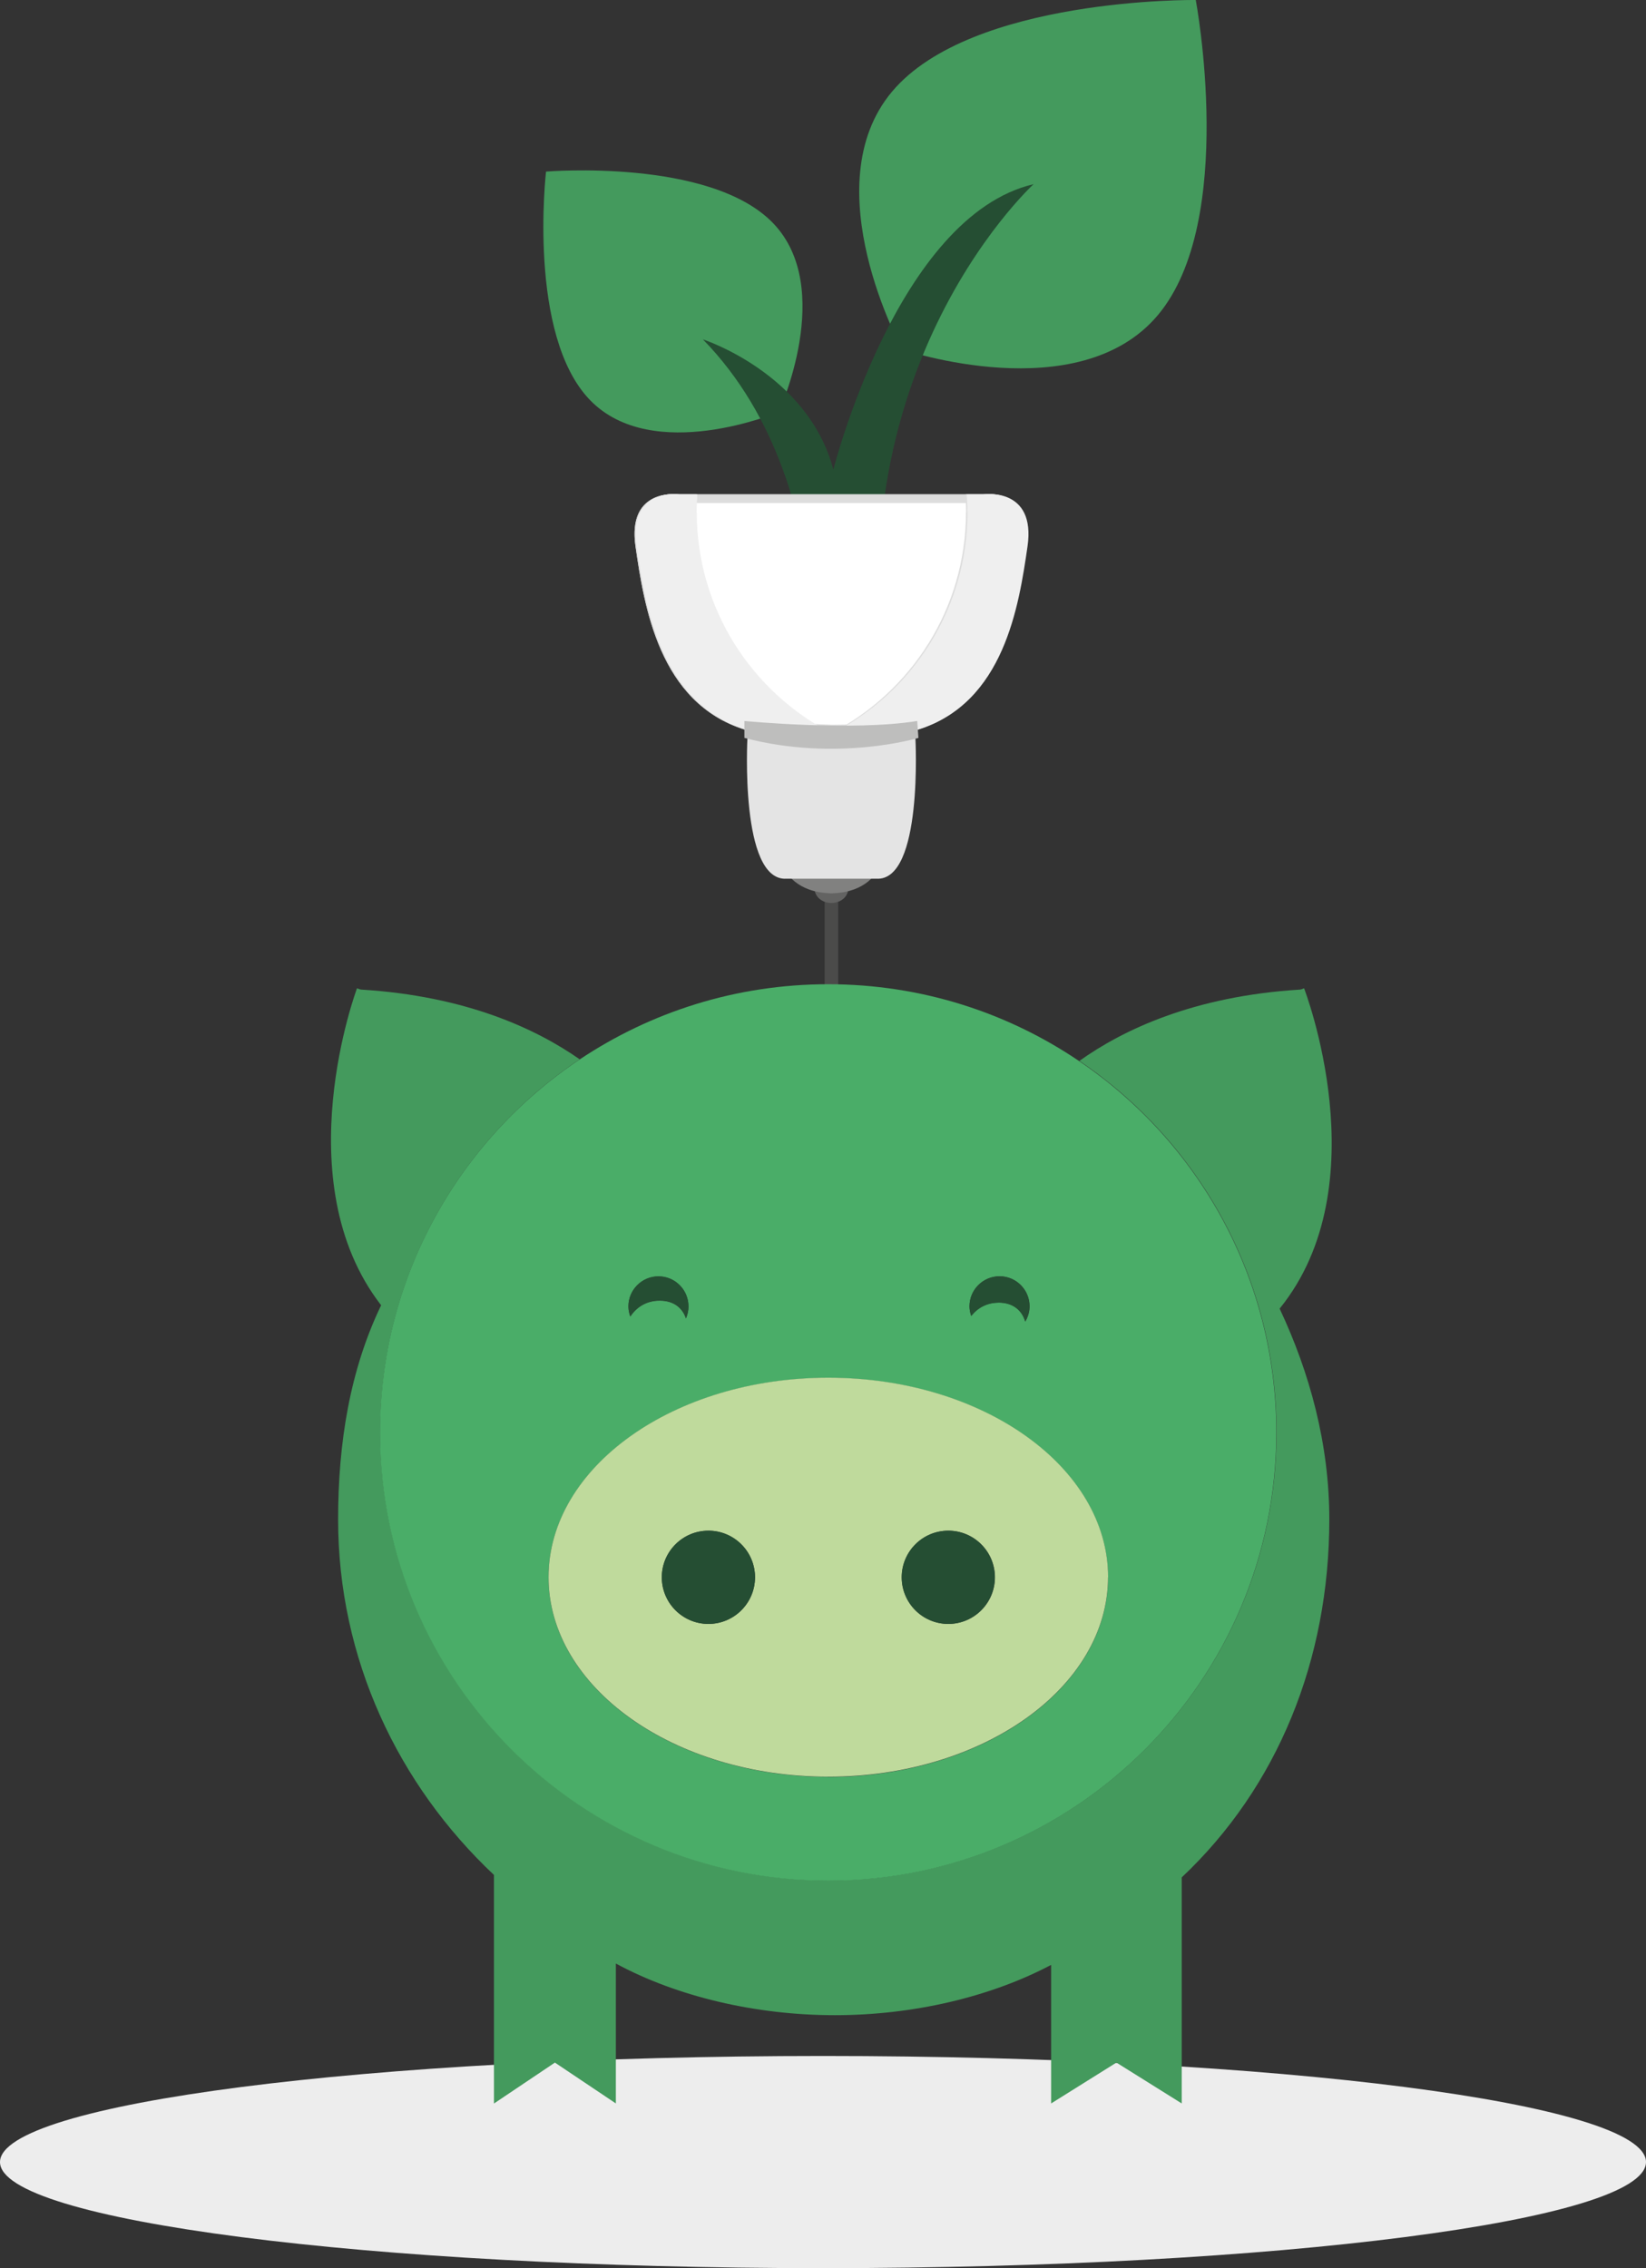 <svg xmlns="http://www.w3.org/2000/svg" viewBox="0 0 236.321 325.579"><rect x="0" y="0" width="236.321" height="325.579" fill="#333333" stroke="none"/><title>Ahorro de energía</title><defs><clipPath id="b"><path d="M0 1981.714h1397.833V0H0v1981.714z"/></clipPath><clipPath id="a"><path d="M0 1981.714h1397.833V0H0v1981.714z"/></clipPath></defs><g clip-path="url(#a)" transform="matrix(1.25 0 0 -1.25 -142.88 1972.81)"><path fill="#ededed" d="M303.36 1329.968c0-6.728-42.32-12.183-94.528-12.183-52.206 0-94.528 5.455-94.528 12.183s42.322 12.183 94.528 12.183c52.207 0 94.53-5.45 94.53-12.18"/></g><g clip-path="url(#b)" transform="matrix(1.25 0 0 -1.25 -142.88 1972.81)"><path fill="#449a5d" d="M251.65 1578.247s-25.768.332-34.886-10.518c-9.12-10.86 1.172-29.61 1.172-29.61s20.237-6.91 29.357 3.94c9.12 10.85 4.358 36.17 4.358 36.17m-74.63-19.686s18.83 1.57 26.06-5.9c7.23-7.466.67-21.707.67-21.707s-14.44-6.1-21.68 1.37c-7.22 7.47-5.05 26.24-5.05 26.24"/><path fill="#254e33" d="M207.176 1491.492s5.09 30.155-12.142 47.787c0 0 12.086-3.91 14.986-14.96 0 0 7.34 29.12 23.002 32.78 0 0-25.846-23.61-15.272-65.61h-10.574z"/><path fill="#4b4b4a" d="M210.58 1464.992h-1.56v9.7h1.56v-9.7z"/><path fill="#636362" d="M211.727 1476.18c0-.898-.863-1.626-1.93-1.626-1.064 0-1.927.728-1.927 1.625 0 .89.863 1.62 1.928 1.62 1.066 0 1.93-.73 1.93-1.63"/><path fill="#818180" d="M214.997 1478.16H204.6s1.137-2.358 5.03-2.49v-.014c.058 0 .11.006.168.007.058 0 .11-.007.17-.007v.013c3.892.13 5.03 2.49 5.03 2.49"/><path fill="#fff" d="M227.308 1521.482H192.29s-5.92.815-4.93-5.994c.992-6.808 2.68-17.96 12.59-21.034l9.872-.428c2.832-.04 9.827.428 9.827.428 9.9 3.074 11.59 14.226 12.58 21.034.99 6.81-4.93 5.994-4.93 5.994"/><path fill="#e4e4e4" d="M219.444 1493.512l-10.348-1.196-8.943 1.196s-.906-16.494 4.487-16.17h10.318c5.393-.324 4.487 16.17 4.487 16.17"/><path fill="#fff" d="M209.767 1494.526l-9.794.425c-9.62 3.03-11.22 14.04-12.18 20.61-.276 1.91-.015 3.34.777 4.25.907 1.05 2.323 1.21 3.087 1.21.296 0 .487-.02.503-.02h35.086c.082.008.273.03.57.03.763 0 2.18-.154 3.086-1.202.793-.915 1.054-2.344.777-4.246-.96-6.58-2.57-17.586-12.19-20.61-.66-.046-6.54-.43-9.36-.43h-.37"/><path fill="#ddd" d="M227.815 1521.512c-.35 0-.57-.03-.57-.03h-35.018s-.22.03-.57.03c-1.458 0-5.158-.53-4.358-6.024.99-6.808 2.68-17.96 12.58-21.034l9.87-.428c.11-.002.24-.003.37-.003 3.03 0 9.45.43 9.45.43 9.904 3.074 11.592 14.227 12.583 21.035.8 5.494-2.9 6.024-4.36 6.024m0-1c.68 0 1.933-.134 2.71-1.032.693-.8.915-2.096.66-3.848-.94-6.45-2.51-17.23-11.784-20.188-.89-.06-6.53-.42-9.265-.42h-.337l-9.74.423c-9.267 2.963-10.835 13.737-11.774 20.185-.253 1.752-.03 3.047.66 3.85.778.896 2.03 1.03 2.71 1.03.264 0 .434-.02.434-.02l.07-.01h35.16l.06.008c.003 0 .173.022.44.022"/><path fill="#ddd" d="M194.19 1519.444c0 .686.034 1.364.08 2.038h-2.044s-5.92.814-4.927-5.994c.99-6.808 2.67-17.96 12.58-21.034l9.83-.427c-9.22 4.74-15.53 14.338-15.53 25.417m31.09 0c0 .686-.04 1.364-.08 2.038h2.04s5.92.814 4.924-5.994c-.99-6.808-2.68-17.96-12.588-21.034l-9.838-.427c9.22 4.74 15.53 14.338 15.53 25.417"/><path fill="#efefef" d="M194.316 1519.444c0 .686.033 1.364.08 2.038h-2.045s-5.91.814-4.92-5.994c.99-6.808 2.68-17.96 12.59-21.034l9.84-.427c-9.22 4.74-15.53 14.338-15.53 25.417m31.09 0c0 .686-.03 1.364-.08 2.038h2.05s5.92.814 4.93-5.994c-.99-6.808-2.68-17.96-12.587-21.034l-9.834-.427c9.22 4.74 15.53 14.338 15.53 25.417"/><path fill="#bebebd" d="M199.805 1493.512v1.942s12.394-1.205 19.848 0l.14-1.942s-9.29-2.813-19.988 0"/><path fill="#449a5d" d="M264.104 1464.76c-.167-.053-.316-.14-.484-.152-12.262-.756-20.364-4.644-25.336-8.186 13.66-9.255 22.64-24.9 22.64-42.64 0-28.427-23.047-51.475-51.476-51.475-28.425 0-51.472 23.048-51.472 51.475 0 17.86 9.1 33.59 22.91 42.82-4.992 3.492-13.034 7.263-25.087 8.006-.17.01-.32.1-.49.153 0 0-8.3-22.12 2.77-36.4-3.58-7.44-4.94-15.79-4.94-24.6 0-16.01 6.9-30.47 17.9-40.82v-26.25l7 4.7 7-4.69v16.067c7-3.79 16.06-5.933 25.15-5.933 8.97 0 17.845 2.08 24.845 5.775v-15.91l7.5 4.692 7.5-4.692v25.957c11 10.365 16.952 24.95 16.952 41.12 0 8.65-2.25 16.85-5.706 24.196 11.56 14.257 2.8 36.807 2.8 36.807"/><path fill="#4aad68" d="M229.112 1431.69c1.905 0 3.45-1.542 3.45-3.45 0-.64-.19-1.234-.494-1.748-.35 1.22-1.332 2.175-3.063 2.175-1.39 0-2.448-.64-3.146-1.532-.12.35-.2.718-.2 1.104 0 1.9 1.54 3.45 3.45 3.45m-19.67-57.49c-17.74 0-32.13 10.26-32.13 22.91s14.39 22.91 32.13 22.91c17.75 0 32.13-10.26 32.13-22.91 0-12.66-14.39-22.92-32.14-22.92m-16.05 54.03c0-.495-.11-.957-.29-1.376-.38 1.156-1.35 2.04-3.02 2.04-1.55 0-2.69-.78-3.37-1.83-.13.365-.22.753-.22 1.162 0 1.906 1.545 3.45 3.45 3.45 1.903 0 3.445-1.544 3.445-3.45m-35.42-14.46c0-28.428 23.045-51.476 51.47-51.476 28.43 0 51.475 23.05 51.475 51.474 0 17.74-8.98 33.388-22.64 42.64-8.224 5.576-18.15 8.83-28.834 8.83-10.564 0-20.385-3.19-28.56-8.65-13.81-9.23-22.91-24.96-22.91-42.816"/><path fill="#bfda9c" d="M223.228 1391.766c-2.956 0-5.35 2.398-5.35 5.356 0 2.953 2.394 5.35 5.35 5.35 2.958 0 5.354-2.397 5.354-5.35 0-2.958-2.396-5.356-5.354-5.356m-27.56 0c-2.95 0-5.35 2.398-5.35 5.356 0 2.953 2.4 5.35 5.35 5.35 2.96 0 5.356-2.397 5.356-5.35 0-2.958-2.397-5.356-5.355-5.356m45.91 5.355c0 12.66-14.39 22.92-32.14 22.92-17.74 0-32.13-10.26-32.13-22.91s14.39-22.91 32.13-22.91c17.75 0 32.13 10.26 32.13 22.92"/><path fill="#254e33" d="M195.67 1402.47c-2.954 0-5.352-2.396-5.352-5.348 0-2.958 2.398-5.357 5.35-5.357 2.96 0 5.356 2.4 5.356 5.357 0 2.952-2.397 5.35-5.355 5.35m27.55-.002c-2.96 0-5.35-2.396-5.35-5.348 0-2.958 2.39-5.357 5.35-5.357 2.96 0 5.35 2.4 5.35 5.357 0 2.952-2.4 5.35-5.36 5.35m-36.72 25.768c0-.41.084-.798.216-1.164.682 1.053 1.822 1.83 3.37 1.83 1.67 0 2.64-.883 3.02-2.04.182.42.29.882.29 1.373 0 1.9-1.543 3.45-3.45 3.45-1.9 0-3.448-1.55-3.448-3.45m42.503.42c1.733 0 2.715-.96 3.064-2.18.304.51.493 1.11.493 1.75 0 1.91-1.54 3.45-3.44 3.45s-3.45-1.54-3.45-3.45c0-.39.083-.76.197-1.11.7.89 1.756 1.53 3.147 1.53"/></g></svg>